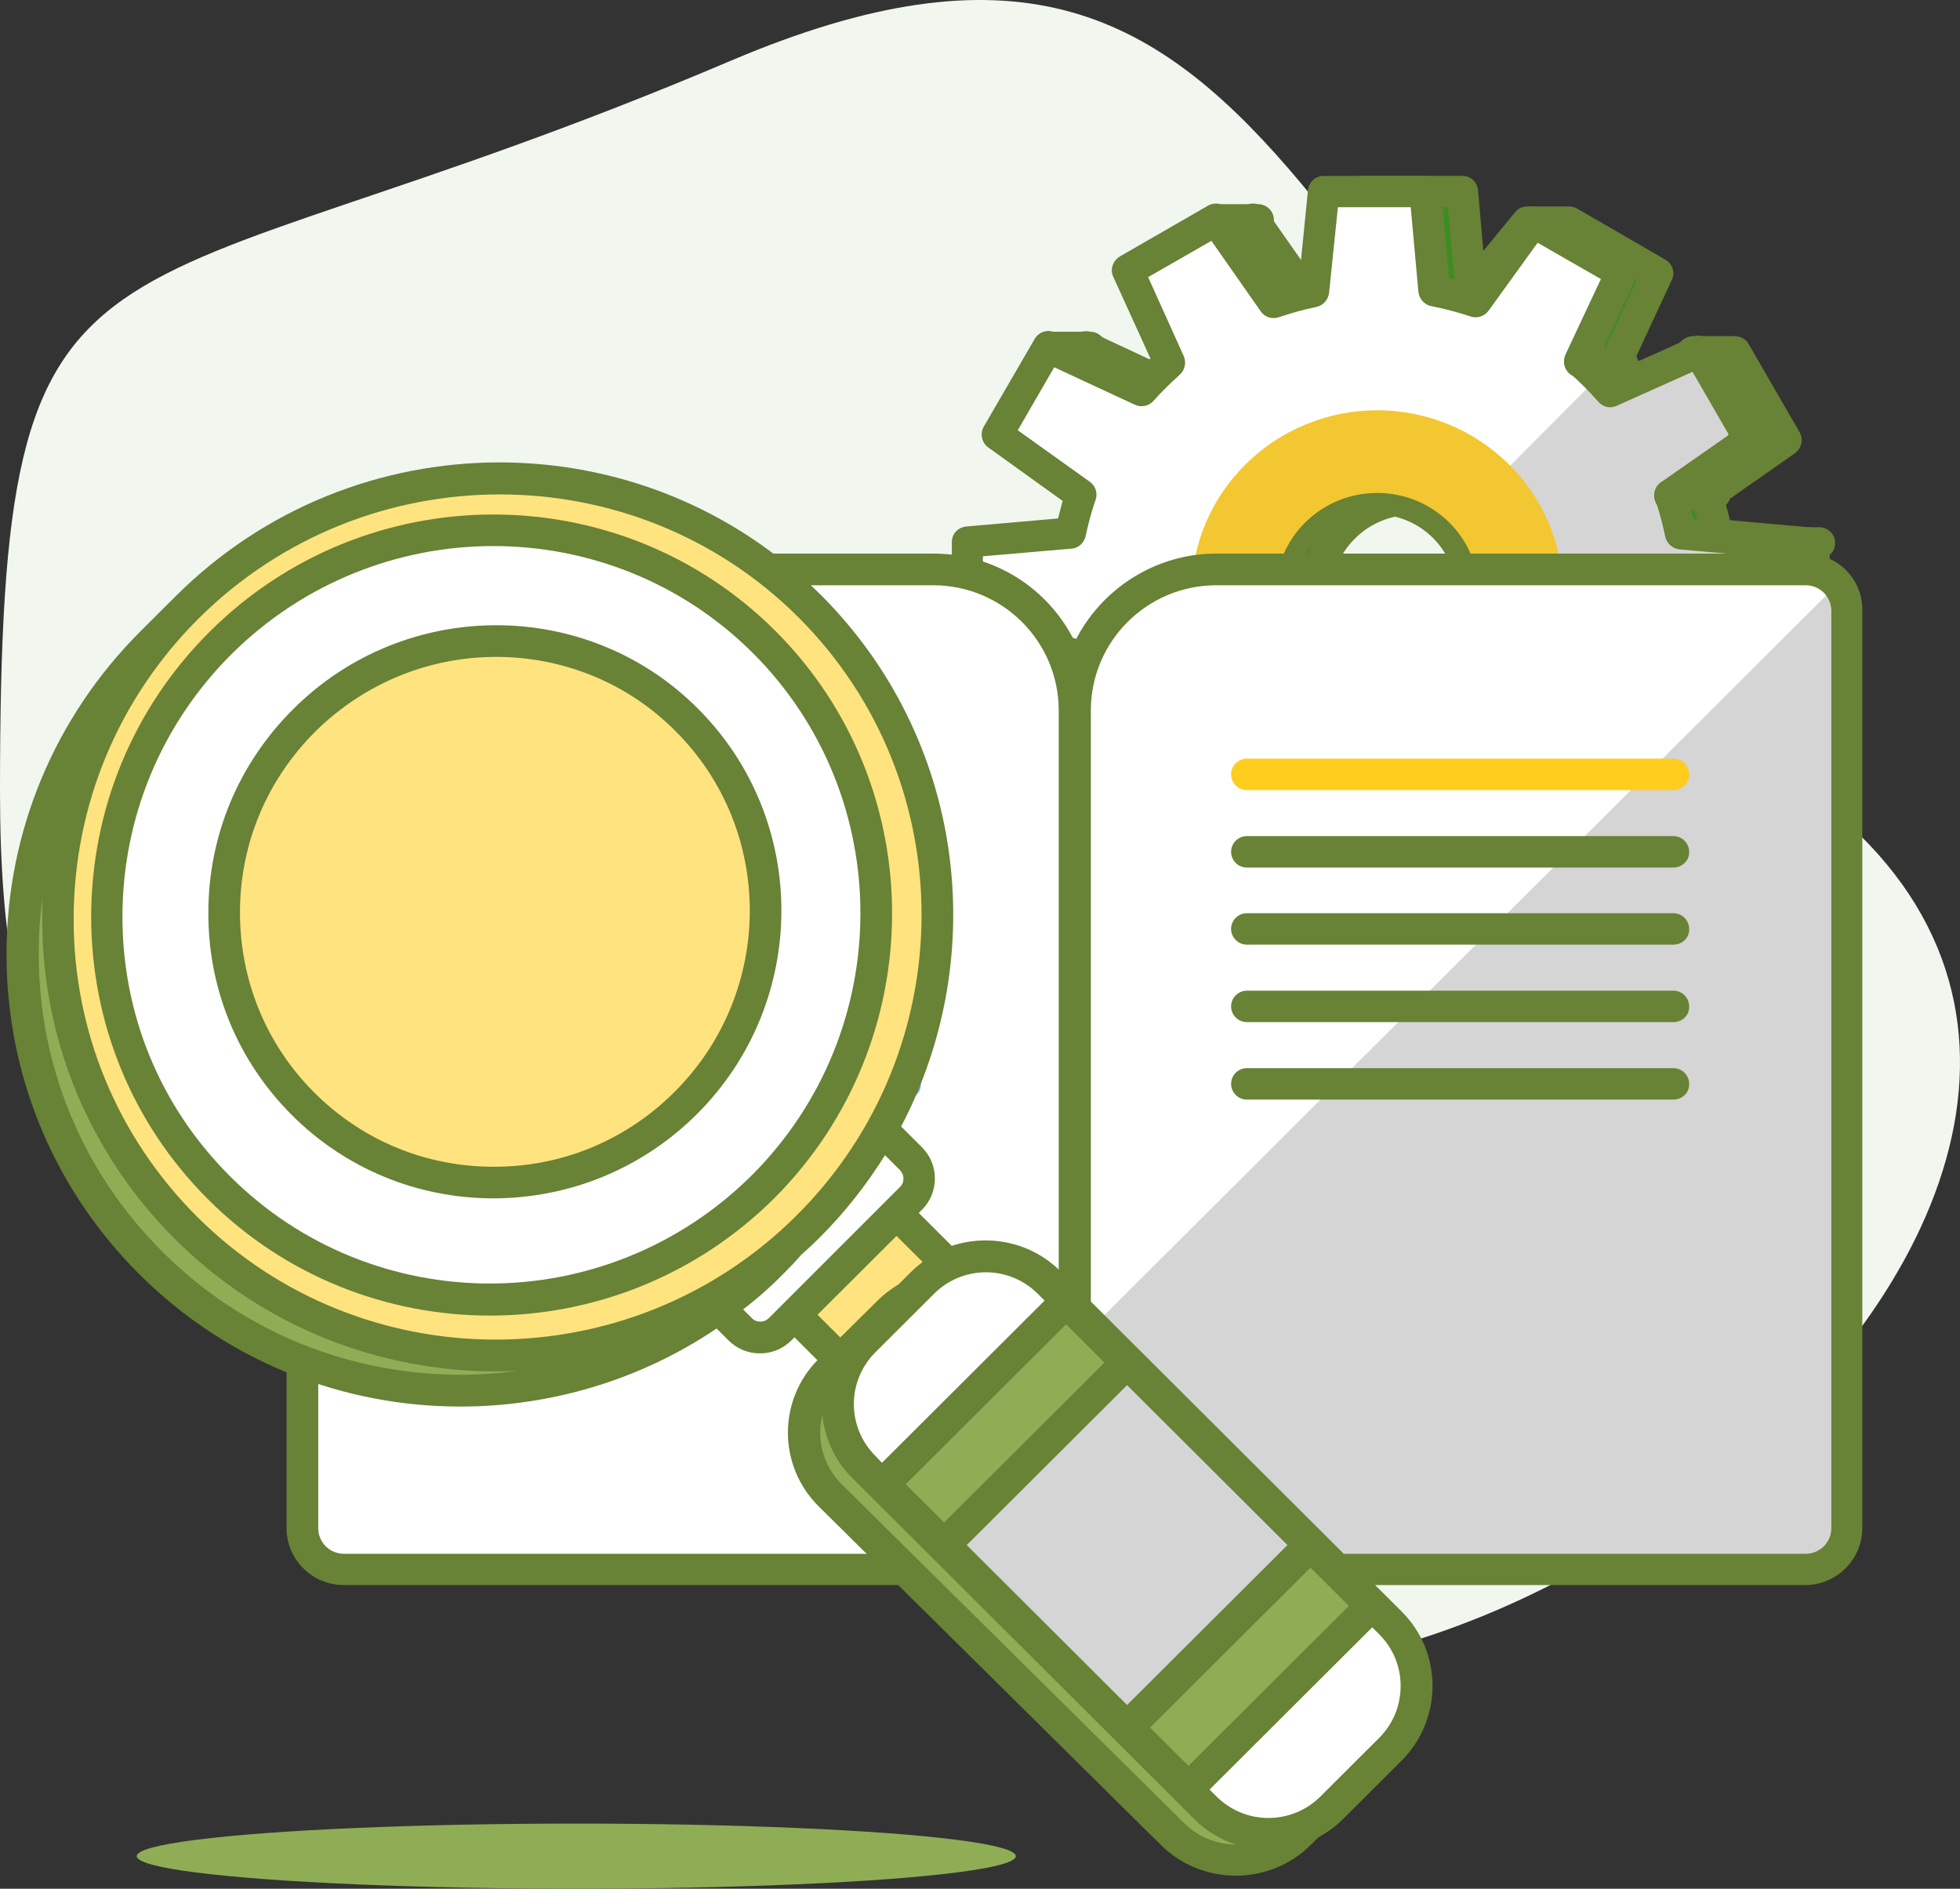 <?xml version="1.0" encoding="UTF-8"?>
<svg width="301px" height="290px" viewBox="0 0 301 290" version="1.1" xmlns="http://www.w3.org/2000/svg" xmlns:xlink="http://www.w3.org/1999/xlink">
    <rect x="0" y="0" width="301" height="290" fill="#333333" stroke="none"/>
    <!-- Generator: sketchtool 49.3 (51167) - http://www.bohemiancoding.com/sketch -->
    <title>3353DA70-9FB6-4D04-BD45-D346C389E4C2</title>
    <desc>Created with sketchtool.</desc>
    <defs></defs>
    <g id="Page-1" stroke="none" stroke-width="1" fill="none" fill-rule="evenodd">
        <g id="Startup-network---Заявка-на-инвестирование---large-desktop" transform="translate(-1049, -1383)" fill-rule="nonzero">
            <g id="007-study" transform="translate(1049, 1383)">
                <path d="M282.443,125.277 C353.465,186.836 202.425,303.317 135.401,237.411 C47.74,151.181 0,215.384 0,121.459 C0,27.535 12.993,51.501 112.236,9.326 C198.721,-27.445 197.251,51.442 282.443,125.277 Z" id="Shape" fill="#F1F6EF"></path>
                <path d="M226.435,44.258 L225.087,29 L209.499,29 L207.975,44.317 C205.924,44.727 203.873,45.314 201.94,45.96 L193.032,33.343 L179.554,41.148 L185.941,55.349 C184.418,56.699 183.011,58.107 181.664,59.633 L167.365,52.943 L159.571,66.441 L172.346,75.654 C171.701,77.591 171.174,79.527 170.764,81.522 L155,82.931 L155,98.541 L170.705,100.125 C171.115,102.297 171.701,104.351 172.346,106.405 L159.571,115.618 L167.365,129.115 L181.664,122.425 C183.011,123.951 184.476,125.418 186,126.768 L179.554,141.087 L193.032,148.892 L201.998,136.099 C203.932,136.744 205.924,137.273 207.975,137.683 L209.499,153 L225.087,153 L226.435,137.742 C228.544,137.331 230.595,136.803 232.647,136.099 L241.554,148.481 L255.032,140.676 L248.645,126.944 C250.285,125.477 251.868,123.951 253.333,122.249 L266.928,128.353 L274.722,114.855 L262.533,106.287 C263.236,104.233 263.822,102.121 264.233,99.891 L279,98.424 L279,82.814 L264.174,81.522 C263.764,79.469 263.236,77.473 262.592,75.537 L274.781,66.969 L266.987,53.471 L260.541,53.471 L253.391,59.575 C251.985,57.931 250.403,56.406 248.762,54.938 L255.091,41.324 L241.612,33.519 L235.166,33.519 L226.435,44.258 Z M218.582,105.876 C209.44,106.581 201.822,99.01 202.584,89.856 C203.17,82.637 208.972,76.828 216.18,76.241 C225.321,75.537 232.94,83.107 232.178,92.262 C231.65,99.421 225.79,105.29 218.582,105.876 Z" id="Shape" fill="#3A8E1E"></path>
                <path d="M224.574,156 L208.955,156 C207.722,156 206.665,155.06 206.548,153.827 L205.197,140.257 C204.258,140.022 203.377,139.787 202.437,139.493 L194.452,150.831 C193.747,151.888 192.338,152.182 191.223,151.536 L177.718,143.723 C176.661,143.077 176.191,141.725 176.72,140.609 L182.474,127.862 C181.769,127.216 181.123,126.57 180.477,125.865 L167.795,131.798 C166.679,132.327 165.27,131.915 164.683,130.799 L156.873,117.288 C156.228,116.231 156.521,114.821 157.578,114.116 L168.969,105.892 C168.675,104.893 168.382,103.836 168.147,102.779 L154.173,101.369 C152.939,101.251 152,100.194 152,98.96 L152,83.335 C152,82.042 152.939,81.044 154.231,80.926 L168.264,79.693 C168.499,78.811 168.734,77.872 168.969,76.99 L157.578,68.766 C156.58,68.061 156.286,66.652 156.873,65.594 L164.683,52.083 C165.329,50.967 166.679,50.556 167.795,51.085 L180.477,57.018 C181.123,56.372 181.769,55.725 182.415,55.079 L176.72,42.508 C176.191,41.392 176.661,40.041 177.718,39.395 L191.223,31.582 C192.338,30.936 193.689,31.288 194.452,32.287 L202.32,43.507 C203.259,43.213 204.199,42.978 205.197,42.743 L206.548,29.173 C206.665,27.94 207.722,27 208.955,27 L224.574,27 C225.865,27 226.863,27.94 226.981,29.232 L227.803,38.514 L232.676,32.581 C233.146,31.993 233.851,31.699 234.555,31.699 L241.014,31.699 C241.425,31.699 241.836,31.817 242.247,32.052 L255.752,39.865 C256.868,40.511 257.279,41.862 256.75,42.978 L251.172,54.962 C251.818,55.549 252.405,56.195 253.051,56.783 L258.394,52.201 C258.864,51.848 259.392,51.613 259.98,51.613 L266.438,51.613 C267.319,51.613 268.141,52.083 268.552,52.847 L276.361,66.358 C277.007,67.474 276.655,68.825 275.657,69.589 L264.912,77.108 C265.205,77.989 265.44,78.929 265.675,79.869 L278.769,81.044 C280.002,81.161 281,82.219 281,83.452 L281,99.078 C281,100.311 280.061,101.369 278.827,101.486 L265.851,102.779 C265.616,103.836 265.323,104.893 265.029,105.951 L275.774,113.47 C276.831,114.175 277.125,115.585 276.479,116.701 L268.67,130.212 C268.024,131.269 266.673,131.739 265.558,131.21 L253.579,125.806 C252.816,126.628 252.053,127.392 251.231,128.156 L256.868,140.257 C257.396,141.373 256.985,142.783 255.869,143.37 L242.365,151.183 C241.308,151.829 239.898,151.536 239.194,150.478 L231.326,139.552 C230.328,139.846 229.33,140.081 228.331,140.316 L227.157,153.768 C226.863,155.06 225.807,156 224.574,156 Z M211.186,151.124 L222.342,151.124 L223.517,138.083 C223.634,137.026 224.397,136.086 225.454,135.91 C227.451,135.499 229.447,135.029 231.326,134.383 C232.324,134.03 233.44,134.383 234.086,135.264 L241.719,145.837 L251.407,140.257 L245.946,128.508 C245.477,127.51 245.711,126.335 246.533,125.63 C248.119,124.279 249.587,122.751 250.996,121.165 C251.701,120.343 252.875,120.108 253.814,120.519 L265.44,125.747 L271.018,116.055 L260.625,108.77 C259.745,108.124 259.392,107.008 259.745,106.01 C260.391,104.071 260.919,102.015 261.33,99.959 C261.506,98.902 262.387,98.079 263.503,98.02 L276.068,96.728 L276.068,85.567 L263.444,84.451 C262.387,84.333 261.506,83.57 261.271,82.512 C260.86,80.574 260.391,78.694 259.745,76.873 C259.392,75.874 259.745,74.699 260.625,74.112 L271.018,66.828 L265.029,56.489 L260.86,56.489 L254.401,62.011 C253.403,62.892 251.877,62.775 250.996,61.776 C249.645,60.249 248.178,58.721 246.592,57.37 C245.77,56.665 245.535,55.49 246.005,54.492 L251.407,42.919 L240.368,36.575 L235.73,36.575 L227.803,46.209 C227.157,46.973 226.159,47.266 225.219,46.973 C224.28,46.679 223.575,45.857 223.517,44.858 L222.342,31.817 L211.186,31.817 L209.836,44.975 C209.718,46.033 208.955,46.914 207.898,47.149 C205.96,47.56 204.023,48.089 202.144,48.735 C201.146,49.087 199.971,48.735 199.384,47.854 L191.81,36.986 L182.122,42.567 L187.582,54.727 C187.993,55.725 187.758,56.842 186.995,57.546 C185.586,58.839 184.177,60.19 182.944,61.6 C182.239,62.422 181.065,62.657 180.066,62.187 L167.736,56.43 L162.158,66.123 L173.197,74.053 C174.077,74.699 174.43,75.816 174.077,76.814 C173.431,78.635 172.962,80.515 172.551,82.395 C172.316,83.452 171.435,84.275 170.378,84.333 L156.815,85.508 L156.815,96.669 L170.378,98.02 C171.435,98.138 172.316,98.902 172.551,99.959 C172.962,102.015 173.49,104.012 174.136,105.951 C174.488,106.949 174.136,108.066 173.255,108.712 L162.217,116.642 L167.795,126.335 L180.125,120.578 C181.123,120.108 182.298,120.343 183.002,121.165 C184.294,122.634 185.645,124.044 187.112,125.277 C187.934,125.982 188.169,127.157 187.7,128.097 L182.122,140.433 L191.81,146.014 L199.502,135.029 C200.147,134.148 201.263,133.795 202.261,134.148 C204.081,134.794 206.019,135.264 207.898,135.675 C208.955,135.91 209.718,136.732 209.836,137.848 L211.186,151.124 Z M216.882,108.829 C212.302,108.829 207.898,107.008 204.61,103.777 C201.028,100.194 199.208,95.201 199.619,90.149 C200.265,81.749 207.076,74.934 215.472,74.288 C220.581,73.877 225.513,75.698 229.095,79.281 C232.676,82.865 234.497,87.858 234.086,92.91 C233.44,101.31 226.629,108.124 218.232,108.77 C217.821,108.829 217.351,108.829 216.882,108.829 Z M216.823,79.046 C216.471,79.046 216.177,79.046 215.825,79.105 C209.777,79.575 204.904,84.51 204.434,90.501 C204.14,94.143 205.432,97.727 208.015,100.311 C210.599,102.896 214.181,104.189 217.821,103.895 C223.869,103.425 228.742,98.49 229.212,92.499 C229.506,88.857 228.214,85.273 225.63,82.689 C223.34,80.339 220.17,79.046 216.823,79.046 Z" id="Shape" fill="#688236"></path>
                <path d="M272,98.567 L272,82.964 L257.153,81.674 C256.742,79.621 256.214,77.626 255.568,75.691 L267.775,67.127 L259.97,53.636 L246.355,59.736 C244.947,58.094 243.362,56.569 241.719,55.102 L248.057,41.494 L234.559,33.693 L225.757,45.893 C223.703,45.189 221.59,44.661 219.478,44.251 L218.128,29 L202.576,29 L201.051,44.309 C198.997,44.72 196.943,45.307 195.006,45.952 L186.086,33.399 L172.589,41.201 L178.985,55.395 C177.46,56.745 176.051,58.152 174.701,59.677 L160.382,52.991 L152.577,66.482 L165.371,75.691 C164.725,77.626 164.197,79.562 163.786,81.556 L148,82.964 L148,98.567 L163.727,100.15 C164.138,102.321 164.725,104.374 165.371,106.427 L152.577,115.636 L160.382,129.127 L174.701,122.44 C176.051,123.965 177.518,125.431 179.044,126.781 L172.589,141.093 L186.086,148.894 L195.065,136.107 C197.001,136.752 198.997,137.28 201.051,137.691 L202.576,153 L218.186,153 L219.536,137.749 C221.649,137.339 223.703,136.811 225.757,136.107 L234.677,148.483 L248.174,140.682 L241.778,126.956 C243.421,125.49 245.005,123.965 246.472,122.264 L260.087,128.364 L267.892,114.873 L255.686,106.309 C256.39,104.256 256.977,102.145 257.388,99.916 L272,98.567 Z M211.673,105.899 C202.518,106.603 194.889,99.036 195.652,89.886 C196.239,82.671 202.048,76.864 209.266,76.277 C218.421,75.573 226.05,83.14 225.287,92.29 C224.759,99.447 218.891,105.312 211.673,105.899 Z" id="Shape" fill="#FFFFFF"></path>
                <path d="M273,99.192 L273,83.499 L258.056,82.201 C257.643,80.136 257.111,78.13 256.461,76.183 L268.747,67.569 L260.891,54 L247.188,60.136 C246.597,59.428 245.947,58.779 245.298,58.071 L222.025,81.434 C224.802,84.383 226.396,88.454 226.042,92.879 C225.451,100.136 219.604,105.976 212.338,106.566 C207.908,106.92 203.833,105.327 200.88,102.555 L177.607,125.858 C178.198,126.448 178.848,127.038 179.497,127.628 L173,142.024 L186.585,149.87 L195.623,137.009 C197.572,137.658 199.58,138.189 201.647,138.602 L203.183,154 L218.895,154 L220.253,138.661 C222.38,138.248 224.447,137.717 226.514,137.009 L235.493,149.457 L249.078,141.611 L242.64,127.805 C244.294,126.33 245.888,124.796 247.365,123.086 L261.069,129.221 L268.924,115.652 L256.639,107.038 C257.347,104.973 257.938,102.85 258.351,100.608 L273,99.192 Z" id="Shape" fill="#D5D5D5"></path>
                <g id="Group" transform="translate(146, 27)">
                    <path d="M72.945,128.777 L57.285,128.777 C56.048,128.777 54.989,127.839 54.871,126.608 L53.517,113.063 C52.575,112.828 51.692,112.594 50.75,112.3 L42.743,123.617 C42.036,124.673 40.623,124.966 39.505,124.321 L25.964,116.522 C24.904,115.877 24.433,114.529 24.963,113.414 L30.732,100.69 C30.026,100.045 29.378,99.4 28.731,98.697 L16.014,104.619 C14.895,105.147 13.482,104.736 12.894,103.622 L5.063,90.136 C4.416,89.08 4.71,87.673 5.77,86.969 L17.191,78.76 C16.897,77.764 16.603,76.708 16.367,75.653 L2.355,74.245 C1.119,74.128 0.177,73.073 0.177,71.841 L0.177,56.244 C0.177,54.954 1.119,53.957 2.414,53.84 L16.485,52.609 C16.72,51.729 16.956,50.791 17.191,49.911 L5.77,41.702 C4.769,40.999 4.474,39.591 5.063,38.536 L12.894,25.049 C13.541,23.935 14.895,23.525 16.014,24.053 L28.731,29.975 C29.378,29.33 30.026,28.685 30.674,28.04 L24.963,15.492 C24.433,14.378 24.904,13.029 25.964,12.384 L39.505,4.585 C40.623,3.94 41.977,4.292 42.743,5.289 L50.632,16.489 C51.574,16.195 52.516,15.961 53.517,15.726 L54.871,2.181 C54.989,0.95 56.048,0.012 57.285,0.012 L72.945,0.012 C74.241,0.012 75.242,0.95 75.359,2.24 L76.537,15.668 C77.597,15.902 78.597,16.195 79.657,16.489 L87.429,5.699 C88.135,4.703 89.548,4.409 90.608,4.996 L104.149,12.794 C105.268,13.439 105.68,14.788 105.15,15.902 L99.557,27.864 C100.322,28.568 101.087,29.33 101.853,30.151 L113.863,24.756 C114.982,24.229 116.336,24.698 116.984,25.753 L124.814,39.239 C125.461,40.354 125.108,41.702 124.107,42.464 L113.333,49.97 C113.628,50.849 113.863,51.788 114.099,52.726 L127.228,53.899 C128.464,54.016 129.465,55.071 129.465,56.303 L129.465,71.9 C129.465,73.131 128.523,74.187 127.287,74.304 L114.275,75.594 C114.04,76.649 113.745,77.705 113.451,78.76 L124.225,86.266 C125.285,86.969 125.579,88.377 124.932,89.491 L117.101,102.977 C116.454,104.033 115.1,104.502 113.981,103.974 L101.971,98.579 C101.205,99.4 100.44,100.163 99.616,100.925 L105.268,113.004 C105.797,114.118 105.385,115.525 104.267,116.112 L90.726,123.91 C89.666,124.555 88.253,124.262 87.546,123.207 L79.657,112.3 C78.656,112.594 77.655,112.828 76.655,113.063 L75.477,126.49 C75.242,127.839 74.182,128.777 72.945,128.777 Z M59.522,123.91 L70.708,123.91 L71.886,110.893 C72.003,109.838 72.769,108.899 73.829,108.724 C75.83,108.313 77.832,107.844 79.716,107.199 C80.717,106.847 81.835,107.199 82.483,108.079 L90.137,118.633 L99.851,113.063 L94.376,101.335 C93.905,100.339 94.14,99.166 94.965,98.462 C96.554,97.114 98.026,95.589 99.439,94.006 C100.145,93.185 101.323,92.95 102.265,93.361 L113.922,98.579 L119.515,88.904 L109.094,81.634 C108.211,80.989 107.858,79.874 108.211,78.878 C108.859,76.943 109.389,74.89 109.801,72.838 C109.977,71.783 110.861,70.962 111.979,70.903 L124.578,69.613 L124.578,58.472 L111.92,57.358 C110.861,57.241 109.977,56.479 109.742,55.423 C109.33,53.488 108.859,51.612 108.211,49.794 C107.858,48.797 108.211,47.624 109.094,47.038 L119.515,39.767 L113.922,30.092 L102.265,35.311 C101.264,35.78 100.145,35.487 99.439,34.666 C98.085,33.141 96.613,31.617 95.023,30.268 C94.199,29.564 93.964,28.392 94.435,27.395 L99.851,15.844 L90.137,10.273 L82.601,20.71 C81.953,21.59 80.835,21.942 79.834,21.59 C77.891,20.945 75.889,20.417 73.829,20.007 C72.769,19.831 71.945,18.893 71.827,17.837 L70.649,4.82 L59.463,4.82 L58.109,17.954 C57.991,19.01 57.226,19.889 56.166,20.124 C54.223,20.534 52.281,21.062 50.397,21.707 C49.396,22.059 48.218,21.707 47.629,20.828 L40.035,9.98 L30.32,15.55 L35.796,27.688 C36.208,28.685 35.972,29.799 35.207,30.503 C33.794,31.793 32.381,33.141 31.145,34.549 C30.438,35.369 29.261,35.604 28.26,35.135 L15.896,29.389 L10.303,39.064 L21.371,46.979 C22.255,47.624 22.608,48.739 22.255,49.735 C21.607,51.553 21.136,53.429 20.724,55.306 C20.488,56.361 19.605,57.182 18.545,57.241 L4.945,58.414 L4.945,69.554 L18.545,70.903 C19.605,71.02 20.488,71.783 20.724,72.838 C21.136,74.89 21.666,76.884 22.313,78.819 C22.667,79.816 22.313,80.93 21.43,81.575 L10.362,89.491 L15.955,99.166 L28.319,93.419 C29.319,92.95 30.497,93.185 31.203,94.006 C32.499,95.472 33.853,96.879 35.325,98.11 C36.149,98.814 36.384,99.987 35.913,100.925 L30.32,113.239 L40.035,118.809 L47.747,107.844 C48.395,106.964 49.513,106.613 50.514,106.964 C52.339,107.609 54.282,108.079 56.166,108.489 C57.226,108.724 57.991,109.544 58.109,110.659 L59.522,123.91 Z M65.233,81.692 C60.641,81.692 56.225,79.874 52.928,76.649 C49.337,73.073 47.512,68.089 47.924,63.046 C48.571,54.661 55.401,47.859 63.82,47.214 C68.942,46.804 73.887,48.621 77.479,52.198 C81.07,55.775 82.895,60.759 82.483,65.802 C81.835,74.187 75.006,80.989 66.587,81.634 C66.175,81.692 65.704,81.692 65.233,81.692 Z M65.233,51.964 C64.88,51.964 64.585,51.964 64.232,52.022 C58.168,52.491 53.281,57.417 52.81,63.398 C52.516,67.033 53.811,70.61 56.402,73.19 C58.992,75.77 62.584,77.06 66.234,76.767 C72.298,76.298 77.184,71.372 77.655,65.391 C77.95,61.756 76.655,58.179 74.064,55.599 C71.709,53.254 68.53,51.964 65.233,51.964 Z" id="Shape" fill="#688236"></path>
                    <path d="M128.171,42.934 L121.694,42.934 C120.34,42.934 119.281,41.819 119.281,40.529 C119.281,39.239 120.399,38.125 121.694,38.125 L128.171,38.125 C129.525,38.125 130.584,39.239 130.584,40.529 C130.584,41.819 129.525,42.934 128.171,42.934 Z" id="Shape" fill="#688236"></path>
                    <path d="M110.448,51.494 C109.153,51.494 108.035,50.498 108.035,49.149 C107.976,47.8 109.035,46.686 110.39,46.628 L117.278,46.334 C118.632,46.276 119.751,47.331 119.81,48.68 C119.868,50.029 118.809,51.143 117.455,51.201 L110.566,51.494 C110.507,51.494 110.507,51.494 110.448,51.494 Z" id="Shape" fill="#688236"></path>
                    <path d="M133.41,58.765 L126.933,58.765 C125.579,58.765 124.519,57.651 124.519,56.361 C124.519,55.013 125.638,53.957 126.933,53.957 L133.41,53.957 C134.764,53.957 135.823,55.071 135.823,56.361 C135.882,57.651 134.764,58.765 133.41,58.765 Z" id="Shape" fill="#688236"></path>
                    <path d="M133.41,74.304 L126.933,74.304 C125.579,74.304 124.519,73.19 124.519,71.9 C124.519,70.551 125.638,69.496 126.933,69.496 L133.41,69.496 C134.764,69.496 135.823,70.61 135.823,71.9 C135.882,73.249 134.764,74.304 133.41,74.304 Z" id="Shape" fill="#4B31AA"></path>
                    <path d="M129.171,90.722 C129.112,90.722 129.112,90.722 129.053,90.722 L121.87,90.429 C120.516,90.37 119.456,89.256 119.515,87.908 C119.574,86.559 120.693,85.504 122.047,85.562 L129.229,85.855 C130.584,85.914 131.643,87.028 131.584,88.377 C131.584,89.667 130.466,90.722 129.171,90.722 Z" id="Shape" fill="#4B31AA"></path>
                    <path d="M116.925,82.161 L110.448,82.161 C109.094,82.161 108.035,81.047 108.035,79.757 C108.035,78.409 109.153,77.353 110.448,77.353 L116.925,77.353 C118.279,77.353 119.339,78.467 119.339,79.757 C119.397,81.106 118.279,82.161 116.925,82.161 Z" id="Shape" fill="#4B31AA"></path>
                    <path d="M121.34,104.209 L114.864,104.209 C113.51,104.209 112.45,103.094 112.45,101.804 C112.45,100.456 113.569,99.4 114.864,99.4 L121.34,99.4 C122.694,99.4 123.754,100.514 123.754,101.804 C123.813,103.094 122.694,104.209 121.34,104.209 Z" id="Shape" fill="#4B31AA"></path>
                    <path d="M103.03,102.743 L96.554,102.743 C95.2,102.743 94.14,101.629 94.14,100.339 C94.14,99.049 95.259,97.934 96.554,97.934 L103.03,97.934 C104.384,97.934 105.444,99.049 105.444,100.339 C105.444,101.629 104.384,102.743 103.03,102.743 Z" id="Shape" fill="#4B31AA"></path>
                    <path d="M109.448,116.464 L102.971,116.464 C101.617,116.464 100.558,115.349 100.558,114.059 C100.558,112.711 101.676,111.655 102.971,111.655 L109.448,111.655 C110.802,111.655 111.861,112.769 111.861,114.059 C111.861,115.408 110.802,116.464 109.448,116.464 Z" id="Shape" fill="#4B31AA"></path>
                    <path d="M95.906,124.262 L89.43,124.262 C88.076,124.262 87.016,123.148 87.016,121.858 C87.016,120.568 88.135,119.454 89.43,119.454 L95.906,119.454 C97.261,119.454 98.32,120.568 98.32,121.858 C98.32,123.148 97.261,124.262 95.906,124.262 Z" id="Shape" fill="#4B31AA"></path>
                    <path d="M47.217,124.673 L40.623,124.673 C39.269,124.673 38.21,123.559 38.21,122.269 C38.21,120.92 39.328,119.864 40.623,119.864 L47.217,119.864 C48.571,119.864 49.631,120.979 49.631,122.269 C49.69,123.559 48.571,124.673 47.217,124.673 Z" id="Shape" fill="#4B31AA"></path>
                    <path d="M47.217,9.159 L40.741,9.159 C39.387,9.159 38.327,8.045 38.327,6.755 C38.327,5.465 39.446,4.351 40.741,4.351 L47.217,4.351 C48.571,4.351 49.631,5.465 49.631,6.755 C49.631,8.045 48.571,9.159 47.217,9.159 Z" id="Shape" fill="#688236"></path>
                    <path d="M21.43,28.744 L14.954,28.744 C13.6,28.744 12.54,27.629 12.54,26.339 C12.54,25.049 13.659,23.935 14.954,23.935 L21.43,23.935 C22.784,23.935 23.844,25.049 23.844,26.339 C23.903,27.688 22.784,28.744 21.43,28.744 Z" id="Shape" fill="#688236"></path>
                    <path d="M21.43,104.912 L14.954,104.912 C13.6,104.912 12.54,103.798 12.54,102.508 C12.54,101.159 13.659,100.104 14.954,100.104 L21.43,100.104 C22.784,100.104 23.844,101.218 23.844,102.508 C23.903,103.798 22.784,104.912 21.43,104.912 Z" id="Shape" fill="#4B31AA"></path>
                    <path d="M103.089,30.972 L96.613,30.972 C95.259,30.972 94.199,29.858 94.199,28.568 C94.199,27.278 95.318,26.164 96.613,26.164 L103.089,26.164 C104.443,26.164 105.503,27.278 105.503,28.568 C105.503,29.858 104.443,30.972 103.089,30.972 Z" id="Shape" fill="#688236"></path>
                </g>
                <path d="M211.5,119 C195.798,119 183,106.426 183,91 C183,75.574 195.798,63 211.5,63 C227.202,63 240,75.574 240,91 C240,106.426 227.202,119 211.5,119 Z M211.5,75.69 C202.909,75.69 195.917,82.559 195.917,91 C195.917,99.441 202.909,106.31 211.5,106.31 C220.091,106.31 227.083,99.441 227.083,91 C227.083,82.559 220.091,75.69 211.5,75.69 Z" id="Shape" fill="#F2C731"></path>
                <path d="M165,264 C165,251.996 155.28,242.228 143.203,242.228 L52.421,242.228 C48.887,242.228 46,239.345 46,235.814 L46,94.414 C46,90.883 48.887,88 52.421,88 L143.203,88 C155.221,88 165,97.709 165,109.772 L165,264 Z" id="Shape" fill="#FFFFFF"></path>
                <g id="Group" transform="translate(71, 116)" fill="#79A1E8">
                    <path d="M67.983,29.044 L2.485,29.044 C1.124,29.044 0.059,27.925 0.059,26.63 C0.059,25.275 1.183,24.215 2.485,24.215 L67.983,24.215 C69.343,24.215 70.408,25.334 70.408,26.63 C70.468,27.984 69.343,29.044 67.983,29.044 Z" id="Shape"></path>
                    <path d="M67.983,40.94 L2.485,40.94 C1.124,40.94 0.059,39.821 0.059,38.525 C0.059,37.171 1.183,36.111 2.485,36.111 L67.983,36.111 C69.343,36.111 70.408,37.23 70.408,38.525 C70.468,39.88 69.343,40.94 67.983,40.94 Z" id="Shape"></path>
                    <path d="M67.983,52.835 L2.485,52.835 C1.124,52.835 0.059,51.716 0.059,50.421 C0.059,49.066 1.183,48.006 2.485,48.006 L67.983,48.006 C69.343,48.006 70.408,49.125 70.408,50.421 C70.468,51.775 69.343,52.835 67.983,52.835 Z" id="Shape"></path>
                    <path d="M67.983,5.312 L2.485,5.312 C1.124,5.312 0.059,4.193 0.059,2.897 C0.059,1.543 1.183,0.483 2.485,0.483 L67.983,0.483 C69.343,0.483 70.408,1.602 70.408,2.897 C70.468,4.193 69.343,5.312 67.983,5.312 Z" id="Shape"></path>
                    <path d="M67.983,17.207 L2.485,17.207 C1.124,17.207 0.059,16.088 0.059,14.793 C0.059,13.438 1.183,12.378 2.485,12.378 L67.983,12.378 C69.343,12.378 70.408,13.497 70.408,14.793 C70.468,16.088 69.343,17.207 67.983,17.207 Z" id="Shape"></path>
                </g>
                <path d="M165,264 C165,251.996 174.72,242.228 186.797,242.228 L277.579,242.228 C281.113,242.228 284,239.345 284,235.814 L284,94.414 C284,90.883 281.113,88 277.579,88 L186.797,88 C174.779,88 165,97.709 165,109.772 L165,264 Z" id="Shape" fill="#FFFFFF"></path>
                <path d="M281.879,90 L165,206.509 L165,264 C165,252.02 174.72,242.272 186.797,242.272 L277.579,242.272 C281.113,242.272 284,239.395 284,235.871 L284,94.698 C284,92.819 283.175,91.116 281.879,90 Z" id="Shape" fill="#D5D5D5"></path>
                <path d="M277.304,85 L186.79,85 C177.275,85 168.993,90.566 165.057,98.535 C161.122,90.508 152.899,85 143.325,85 L52.811,85 C47.935,85 44,88.926 44,93.789 L44,234.59 C44,239.453 47.935,243.379 52.811,243.379 L143.325,243.379 C153.956,243.379 162.59,251.992 162.59,262.598 C162.59,263.945 163.706,265 164.999,265 C166.35,265 167.407,263.887 167.407,262.598 C167.407,251.992 176.041,243.379 186.673,243.379 L277.187,243.379 C282.062,243.379 285.997,239.453 285.997,234.59 L285.997,93.789 C286.115,88.926 282.18,85 277.304,85 Z M162.59,248.184 C158.185,242.383 151.195,238.574 143.325,238.574 L52.811,238.574 C50.637,238.574 48.875,236.816 48.875,234.648 L48.875,93.789 C48.875,91.621 50.637,89.863 52.811,89.863 L143.325,89.863 C153.956,89.863 162.59,98.477 162.59,109.082 L162.59,248.184 Z M281.24,234.648 C281.24,236.816 279.478,238.574 277.304,238.574 L186.79,238.574 C178.919,238.574 171.93,242.324 167.524,248.184 L167.524,109.082 C167.524,98.477 176.159,89.863 186.79,89.863 L277.304,89.863 C279.478,89.863 281.24,91.621 281.24,93.789 L281.24,234.648 Z" id="Shape" fill="#688236"></path>
                <g id="Group" transform="translate(189, 116)">
                    <path d="M67.983,29.044 L2.485,29.044 C1.124,29.044 0.059,27.925 0.059,26.63 C0.059,25.275 1.183,24.215 2.485,24.215 L67.983,24.215 C69.343,24.215 70.408,25.334 70.408,26.63 C70.468,27.984 69.343,29.044 67.983,29.044 Z" id="Shape" fill="#688236"></path>
                    <path d="M67.983,40.94 L2.485,40.94 C1.124,40.94 0.059,39.821 0.059,38.525 C0.059,37.171 1.183,36.111 2.485,36.111 L67.983,36.111 C69.343,36.111 70.408,37.23 70.408,38.525 C70.468,39.88 69.343,40.94 67.983,40.94 Z" id="Shape" fill="#688236"></path>
                    <path d="M67.983,52.835 L2.485,52.835 C1.124,52.835 0.059,51.716 0.059,50.421 C0.059,49.066 1.183,48.006 2.485,48.006 L67.983,48.006 C69.343,48.006 70.408,49.125 70.408,50.421 C70.468,51.775 69.343,52.835 67.983,52.835 Z" id="Shape" fill="#688236"></path>
                    <path d="M67.983,5.312 L2.485,5.312 C1.124,5.312 0.059,4.193 0.059,2.897 C0.059,1.543 1.183,0.483 2.485,0.483 L67.983,0.483 C69.343,0.483 70.408,1.602 70.408,2.897 C70.468,4.193 69.343,5.312 67.983,5.312 Z" id="Shape" fill="#FFCD1D"></path>
                    <path d="M67.983,17.207 L2.485,17.207 C1.124,17.207 0.059,16.088 0.059,14.793 C0.059,13.438 1.183,12.378 2.485,12.378 L67.983,12.378 C69.343,12.378 70.408,13.497 70.408,14.793 C70.468,16.088 69.343,17.207 67.983,17.207 Z" id="Shape" fill="#688236"></path>
                </g>
                <rect id="Rectangle-path" fill="#FFE37E" transform="translate(133, 198) rotate(-45) translate(-133, -198) " x="122" y="187" width="22" height="22"></rect>
                <path d="M207.976,273.955 L198.955,282.976 C193.59,288.341 184.864,288.341 179.498,282.976 L127.024,230.502 C121.659,225.136 121.659,216.41 127.024,211.045 L136.045,202.024 C141.41,196.659 150.136,196.659 155.502,202.024 L207.976,254.498 C213.341,259.864 213.341,268.59 207.976,273.955 Z" id="Shape" fill="#8FAD55"></path>
                <path d="M189.776,288 C185.641,288 181.447,286.422 178.316,283.324 L125.741,231.309 C119.42,225.055 119.42,214.886 125.741,208.632 L134.779,199.69 C141.1,193.437 151.378,193.437 157.699,199.69 L210.274,251.706 C213.346,254.745 215,258.778 215,263.044 C215,267.311 213.287,271.343 210.274,274.382 L201.236,283.324 C198.105,286.422 193.97,288 189.776,288 Z M146.298,199.866 C143.403,199.866 140.509,200.976 138.323,203.138 L129.285,212.08 C124.855,216.464 124.855,223.536 129.285,227.919 L181.86,279.935 C186.29,284.318 193.438,284.318 197.869,279.935 L206.907,270.993 C211.337,266.609 211.337,259.537 206.907,255.154 L154.332,203.138 C152.087,200.976 149.193,199.866 146.298,199.866 Z" id="Shape" fill="#688236"></path>
                <g id="Group" transform="translate(105, 168)" fill="#FFFFFF">
                    <path d="M108.468,99.828 L99.464,108.833 C94.108,114.189 85.397,114.189 80.042,108.833 L27.661,56.453 C22.306,51.097 22.306,42.387 27.661,37.031 L36.666,28.026 C42.022,22.671 50.732,22.671 56.088,28.026 L108.468,80.407 C113.824,85.762 113.824,94.473 108.468,99.828 Z" id="Shape"></path>
                    <path d="M14.831,35.207 L34.842,15.196 C36.548,13.489 36.548,10.723 34.842,9.016 L27.661,1.836 C25.955,0.129 23.189,0.129 21.482,1.836 L1.471,21.847 C-0.235,23.553 -0.235,26.32 1.471,28.026 L8.652,35.207 C10.358,36.913 13.124,36.913 14.831,35.207 Z" id="Shape"></path>
                </g>
                <path d="M22.656,193.344 C-3.65,167.039 -3.532,124.314 22.891,97.891 C49.314,71.468 92.039,71.35 118.344,97.656 C144.65,123.961 144.532,166.686 118.109,193.109 C91.686,219.532 48.902,219.65 22.656,193.344 Z" id="Shape" fill="#8FAD55"></path>
                <path d="M28.656,188.325 C2.35,162.024 2.468,119.307 28.891,92.888 C55.314,66.469 98.039,66.351 124.344,92.653 C150.65,118.954 150.532,161.671 124.109,188.09 C97.686,214.568 54.961,214.627 28.656,188.325 Z" id="Shape" fill="#FFE37E"></path>
                <path d="M34.33,181.8 C11.135,158.809 11.253,121.484 34.507,98.375 C57.82,75.267 95.475,75.208 118.67,98.2 C141.865,121.191 141.747,158.516 118.493,181.625 C95.18,204.733 57.525,204.792 34.33,181.8 Z" id="Shape" fill="#FFFFFF"></path>
                <path d="M75.229,202 C59.526,202 43.823,196.022 31.929,184.124 C20.328,172.519 14,157.105 14,140.636 C14.059,124.225 20.445,108.752 32.105,97.089 C56.128,73.059 95.15,72.941 119.115,96.913 C143.02,120.826 142.962,159.86 118.939,183.948 C106.869,195.963 91.049,202 75.229,202 Z M75.756,83.843 C61.225,83.843 46.636,89.411 35.503,100.488 C24.781,111.214 18.863,125.456 18.805,140.577 C18.746,155.698 24.605,169.94 35.328,180.607 C46.284,191.567 60.757,197.077 75.229,197.077 C89.76,197.077 104.349,191.509 115.482,180.432 C137.63,158.277 137.688,122.349 115.658,100.312 C104.701,89.352 90.229,83.843 75.756,83.843 Z" id="Shape" fill="#688236"></path>
                <path d="M46.233,170.748 C29.873,154.392 29.932,127.822 46.351,111.348 C62.77,94.933 89.407,94.874 105.767,111.23 C122.127,127.586 122.068,154.156 105.649,170.63 C89.23,187.104 62.593,187.104 46.233,170.748 Z" id="Shape" fill="#FFE37E"></path>
                <path d="M75.792,184 C64.099,184 53.048,179.44 44.805,171.196 C36.502,162.893 31.942,151.843 32.001,140.091 C32.001,128.34 36.619,117.289 44.98,108.929 C62.169,91.739 90.116,91.681 107.188,108.812 C124.319,125.942 124.261,153.831 107.072,171.02 C98.769,179.323 87.661,183.942 75.909,184 C75.909,184 75.85,184 75.792,184 Z M76.201,100.86 C66.145,100.86 56.089,104.719 48.371,112.378 C40.946,119.803 36.853,129.626 36.853,140.091 C36.853,150.557 40.887,160.379 48.254,167.746 C55.621,175.113 65.385,179.147 75.792,179.147 C75.85,179.147 75.85,179.147 75.909,179.147 C86.374,179.147 96.197,175.055 103.622,167.629 C118.94,152.311 118.999,127.463 103.739,112.261 C96.197,104.66 86.199,100.86 76.201,100.86 Z" id="Shape" fill="#688236"></path>
                <polygon id="Shape" fill="#D5D5D5" points="210 245.875 181.875 274 135 227.125 163.125 199"></polygon>
                <g id="Group" transform="translate(135, 199)" fill="#8FAD55">
                    <rect id="Rectangle-path" transform="translate(18.694, 19.014) rotate(-45) translate(-18.694, -19.014) " x="-1.081" y="12.422" width="39.55" height="13.183"></rect>
                    <rect id="Rectangle-path" transform="translate(55.969, 56.285) rotate(-45) translate(-55.969, -56.285) " x="36.194" y="49.693" width="39.55" height="13.183"></rect>
                </g>
                <path d="M215.272,247.458 L162.838,195.172 C158.361,190.707 151.821,189.415 146.165,191.295 L141.099,186.243 L141.57,185.773 C142.866,184.48 143.573,182.776 143.573,180.955 C143.573,179.134 142.866,177.43 141.57,176.138 L138.389,172.965 C152.234,146.587 148.11,113.336 126.017,91.305 C98.798,64.163 54.377,64.222 26.982,91.54 C26.098,92.421 22.504,96.005 21.62,96.886 C8.365,110.105 1.059,127.67 1,146.294 C0.941,164.917 8.188,182.483 21.385,195.642 C34.994,209.213 52.845,215.969 70.696,215.969 C84.423,215.969 98.209,211.974 110.051,203.985 L111.877,205.806 C113.232,207.157 114.941,207.803 116.708,207.803 C118.476,207.803 120.184,207.157 121.539,205.806 L122.011,205.336 L127.077,210.388 C125.133,216.028 126.429,222.549 130.966,227.014 L183.399,279.3 C186.581,282.473 190.705,284 194.829,284 C198.953,284 203.136,282.414 206.258,279.3 L215.272,270.312 C221.576,263.967 221.576,253.745 215.272,247.458 Z M76.764,75.913 C93.378,75.913 109.992,82.199 122.6,94.771 C147.933,120.033 147.815,161.216 122.364,186.595 C109.58,199.343 92.848,205.688 76.116,205.688 C59.502,205.688 42.889,199.402 30.281,186.83 C18.027,174.61 11.251,158.278 11.31,140.948 C11.369,123.617 18.144,107.285 30.516,94.947 C43.301,82.258 60.033,75.913 76.764,75.913 Z M24.92,192.176 C12.665,179.956 5.89,163.624 5.949,146.294 C5.949,143.474 6.126,140.654 6.538,137.834 C6.479,138.833 6.479,139.89 6.479,140.889 C6.42,159.512 13.667,177.078 26.864,190.237 C40.473,203.808 58.324,210.564 76.175,210.564 C77.295,210.564 78.355,210.506 79.474,210.506 C76.588,210.858 73.701,211.093 70.814,211.093 C54.141,211.093 37.527,204.807 24.92,192.176 Z M118.122,202.34 C117.769,202.692 117.297,202.927 116.767,202.927 C116.237,202.927 115.766,202.751 115.412,202.34 L114.116,201.047 C116.355,199.343 118.476,197.464 120.479,195.407 C121.363,194.526 122.246,193.586 123.071,192.646 C124.014,191.824 124.956,190.942 125.84,190.061 C129.728,186.184 133.086,181.895 135.914,177.372 L138.153,179.604 C138.507,179.956 138.742,180.426 138.742,180.955 C138.742,181.484 138.566,181.954 138.153,182.306 L118.122,202.34 Z M129.552,205.865 L125.545,201.87 L137.682,189.767 L141.688,193.762 C141.099,194.232 140.51,194.702 139.979,195.231 L130.966,204.22 C130.435,204.69 129.964,205.277 129.552,205.865 Z M134.442,223.548 C130.023,219.142 130.023,212.033 134.442,207.627 L143.455,198.639 C145.635,196.465 148.522,195.349 151.409,195.349 C154.296,195.349 157.182,196.465 159.362,198.639 L160.423,199.696 L135.443,224.605 L134.442,223.548 Z M139.096,227.895 L163.722,203.338 L169.613,209.213 L144.987,233.77 L139.096,227.895 Z M148.463,237.236 L173.089,212.679 L197.716,237.236 L173.089,261.793 L148.463,237.236 Z M182.516,271.134 L176.624,265.259 L201.25,240.702 L207.142,246.577 L182.516,271.134 Z M211.796,266.845 L202.782,275.834 C198.364,280.24 191.235,280.24 186.816,275.834 L185.756,274.776 L210.736,249.867 L211.796,250.925 C213.917,253.04 215.095,255.859 215.095,258.856 C215.095,261.852 213.976,264.672 211.796,266.845 Z" id="Shape" fill="#688236"></path>
                <ellipse id="Oval" fill="#8FAD55" cx="88.5" cy="285" rx="67.5" ry="5"></ellipse>
            </g>
        </g>
    </g>
</svg>